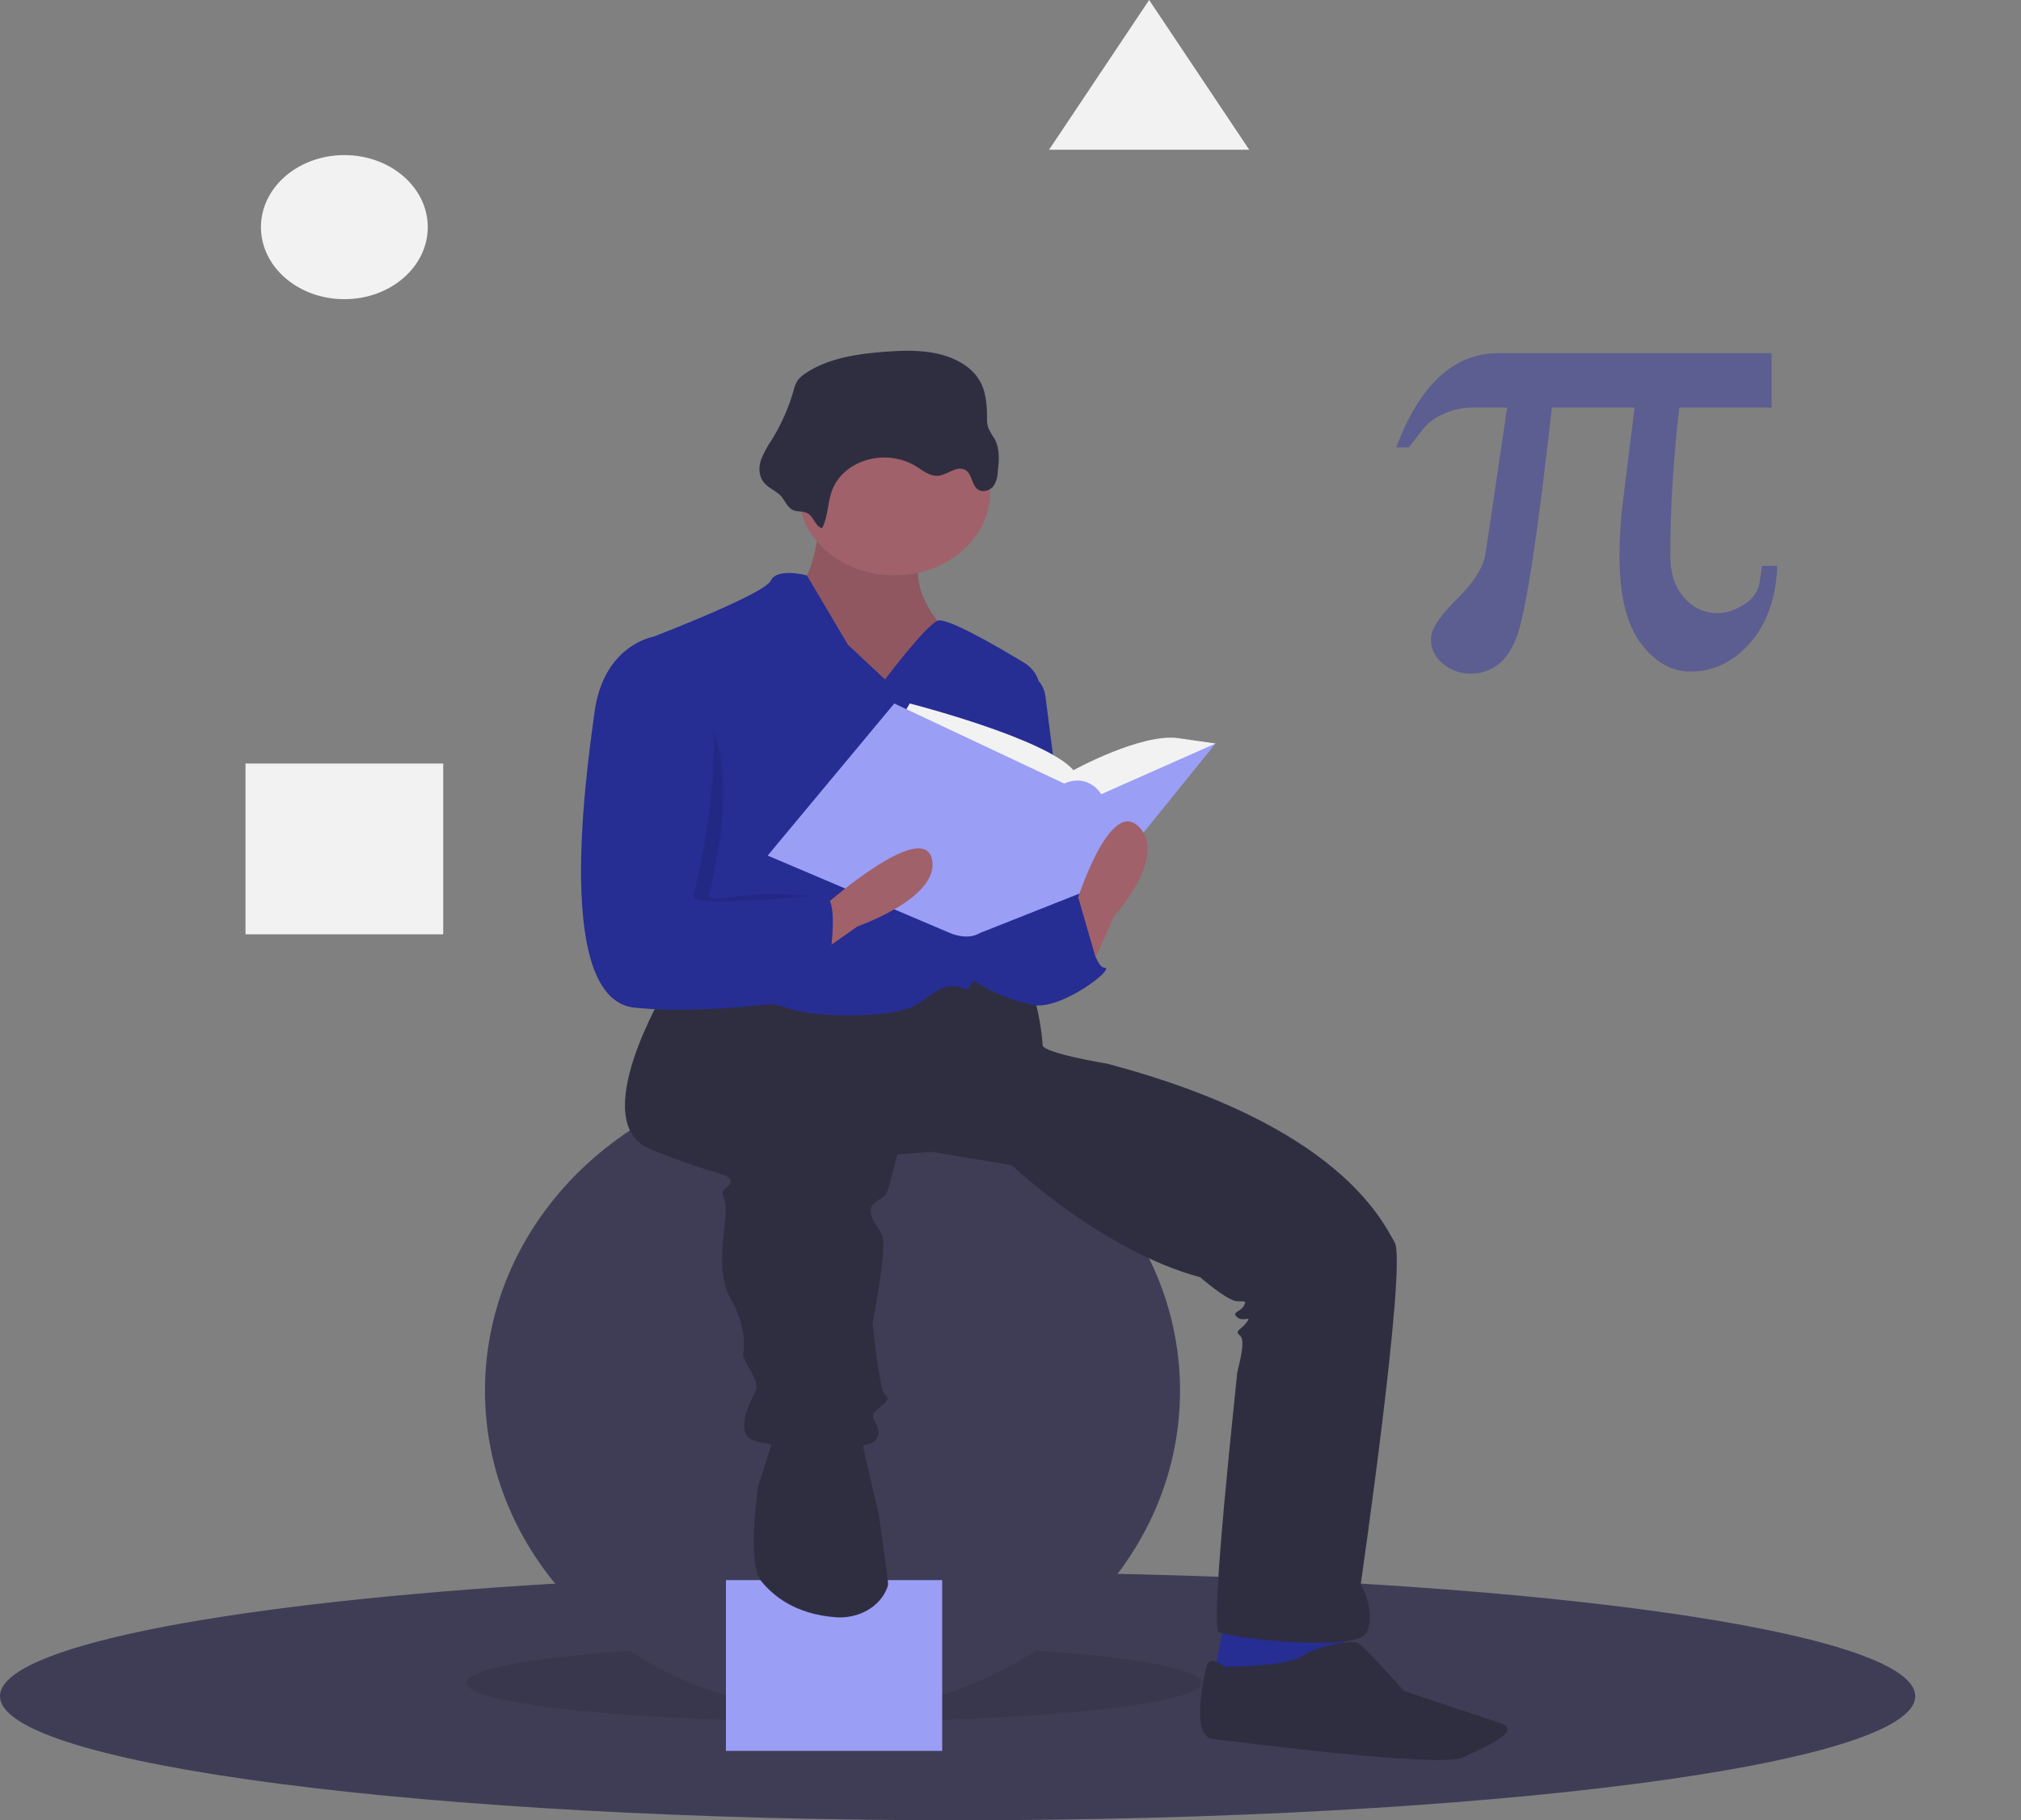 <svg width="372" height="335" viewBox="0 0 372 335" fill="none" xmlns="http://www.w3.org/2000/svg"><rect x="0" y="0" width="372" height="335" fill="#808080" stroke="none"/><path d="M352.533 312.163c0 12.612-78.916 22.837-176.266 22.837C78.916 335 0 324.775 0 312.163c0-8.929 39.558-16.664 97.208-20.416 23.773-1.552 50.634-2.421 79.059-2.421 11.684 0 23.102.147 34.144.427 81.009 2.063 142.122 11.311 142.122 22.41z" fill="#3F3D56"/><path opacity=".1" d="M153.522 316.829c37.37 0 67.664-3.189 67.664-7.122s-30.294-7.121-67.664-7.121c-37.369 0-67.663 3.188-67.663 7.121 0 3.933 30.294 7.122 67.663 7.122z" fill="#000"/><path d="M153.238 314.864c35.329 0 63.968-26.386 63.968-58.934 0-32.549-28.639-58.935-63.968-58.935-35.328 0-63.968 26.386-63.968 58.935 0 32.548 28.64 58.934 63.968 58.934z" fill="#3F3D56"/><path d="M173.424 290.799h-39.803v31.432h39.803v-31.432z" fill="#9A9EF5"/><path d="M225.451 298.412l-2.275 10.804 14.784 1.965 9.666-4.911-.569-7.858h-21.606z" fill="#262D93"/><path d="M150.964 95.579s-1.137 11.295-3.98 11.787c-2.843.491 6.254 20.136 6.254 20.136h13.647l10.803-2.456-5.117-10.805s-6.824-7.858-1.706-14.242c5.117-6.385-19.901-4.42-19.901-4.42z" fill="#A0616A"/><path opacity=".1" d="M150.964 95.579s-1.137 11.295-3.98 11.787c-2.843.491 6.254 20.136 6.254 20.136h13.647l10.803-2.456-5.117-10.805s-6.824-7.858-1.706-14.242c5.117-6.385-19.901-4.42-19.901-4.42z" fill="#000"/><path d="M122.534 182.016s-14.784 24.556-2.843 29.467c11.94 4.911 14.783 4.42 14.783 5.894 0 1.473-2.274.982-1.137 3.437 1.137 2.456-2.274 12.278 1.137 18.172 3.412 5.893 2.275 10.313 2.275 10.313s0 .492 1.137 2.456c1.137 1.965 1.706 3.438 1.137 4.42-.568.982-3.98 7.367-.568 8.84 3.411 1.474 21.038 2.456 22.744 0 1.705-2.455-1.706-3.929 0-5.402 1.705-1.473 2.843-1.964 1.705-2.947-1.137-.982-2.274-13.26-2.274-13.26s2.843-14.242 1.706-16.207c-1.137-1.964-2.843-3.929-1.706-5.402 1.137-1.474 2.274-.983 2.843-2.947.569-1.965 1.706-6.385 1.706-6.385l6.254-.491 14.784 2.456s16.489 15.716 34.685 20.627c0 0 5.117 4.42 6.823 4.42 1.706 0 1.706 0 1.137.982-.568.983-2.274.983-1.137 1.965 1.137.982 2.843-.491 1.706.982-1.137 1.473-2.275 1.473-1.137 2.456 1.137.982-.569 6.384-.569 6.875 0 .491-5.117 46.657-3.412 47.639 1.706.982 25.587 3.929 27.293 0 1.706-3.929-1.137-8.84-1.137-8.84s8.529-58.935 6.255-62.864c-2.275-3.929-10.235-21.609-52.88-32.905 0 0-11.941-1.964-11.941-3.438 0-1.473-1.137-10.804-3.412-11.295-2.274-.491-15.352-.983-15.352-.983l-16.489 4.421-22.744-3.438-11.372.982z" fill="#2F2E41"/><path d="M142.435 264.524l-2.843 8.84s-2.275 14.243.568 17.681c2.233 2.7 6.221 6.006 13.615 6.587 2.073.164 4.148-.288 5.883-1.281 1.734-.992 3.025-2.467 3.658-4.179.084-.205.137-.419.157-.636 0-.982-1.706-12.769-1.706-12.769l-2.843-12.278-.568-3.438-15.921 1.473zM225.451 306.761s-2.843-2.456-3.412 0c-.569 2.455-2.843 12.769 1.137 13.26 3.98.491 42.077 5.402 46.057 3.438 3.98-1.965 11.372-4.912 6.823-6.385-4.549-1.473-17.627-5.893-17.627-5.893s-7.391-8.349-8.529-8.841c-1.137-.491-7.391.492-10.234 2.456-2.843 1.965-14.215 1.965-14.215 1.965z" fill="#2F2E41"/><path d="M164.61 105.892c9.735 0 17.627-6.816 17.627-15.225s-7.892-15.225-17.627-15.225-17.626 6.816-17.626 15.225 7.891 15.225 17.626 15.225z" fill="#A0616A"/><path d="M162.904 125.046l-6.823-6.385-7.563-12.769s-5.515-1.473-6.652.982c-1.137 2.456-21.607 10.314-21.607 10.314s5.118 41.254 2.843 45.183c-2.274 3.929-6.254 19.645-2.843 21.118 3.412 1.474 19.333 0 24.45 1.965 5.118 1.964 19.901 1.964 23.881-.491 3.981-2.456 5.118-4.42 9.098-2.947 3.388 1.254 11.31-41.628 13.591-54.407.192-1.073.032-2.171-.461-3.171-.493-.999-1.3-1.858-2.33-2.482-5.102-3.091-14.291-8.417-15.917-7.715-2.275.983-9.667 10.805-9.667 10.805z" fill="#262D93"/><path d="M187.354 123.081c1.335.289 2.537.923 3.442 1.818.906.895 1.473 2.008 1.625 3.19l4.599 35.755s-11.372 21.119-17.058 6.876c-5.686-14.242 7.392-47.639 7.392-47.639z" fill="#262D93"/><path d="M186.217 167.282l12.509-2.946s2.275 13.751 4.549 13.751c2.274 0-7.96 7.858-13.078 6.876-5.117-.983-12.509-4.42-13.078-6.876-.568-2.456 5.118-12.769 5.118-12.769l3.98 1.964z" fill="#262D93"/><path d="M151.304 97.235c1.198-2.283.99-4.946 1.981-7.301.531-1.262 1.392-2.4 2.516-3.326 1.124-.926 2.482-1.616 3.965-2.014 1.484-.399 3.055-.495 4.589-.283 1.534.212 2.991.729 4.256 1.508 1.275.785 2.553 1.888 4.108 1.738 1.676-.161 3.17-1.776 4.711-1.184 1.707.656 1.246 3.299 2.976 3.909.91.321 1.986-.173 2.511-.892.46-.755.71-1.591.732-2.444.238-2.095.454-4.311-.598-6.21-.442-.643-.828-1.315-1.153-2.009-.184-.648-.258-1.315-.219-1.981-.01-2.462-.218-5.03-1.653-7.158-1.591-2.361-4.534-3.87-7.604-4.529-3.069-.659-6.286-.558-9.437-.327-5.211.381-10.644 1.198-14.749 3.995-.558.352-1.038.788-1.418 1.286-.36.592-.615 1.228-.755 1.887-.887 3.122-2.218 6.137-3.962 8.976-.838 1.204-1.524 2.483-2.044 3.814-.435 1.353-.406 2.894.505 4.057.742.947 1.928 1.451 2.86 2.225.923.767 1.355 2.242 2.378 2.822.893.507 1.963.149 2.873.686 1.169.69 1.254 2.202 2.631 2.755z" fill="#2F2E41"/><path d="M165.747 132.413l1.706-2.947s25.019 6.385 30.136 12.278c0 0 12.509-6.876 19.333-5.893l6.823.982-21.039 16.207-26.724-1.965-10.235-18.662z" fill="#F2F2F2"/><path d="M164.61 129.466l-23.312 27.994 33.547 14.242s3.136 1.474 5.548 0l22.313-8.84 21.039-26.029-21.039 9.331s-2.274-3.929-6.823-1.964l-31.273-14.734z" fill="#9A9EF5"/><path d="M200.432 179.069l4.549-10.313s10.235-11.296 4.549-16.698c-5.686-5.403-11.941 15.715-11.941 15.715l2.843 11.296zM147.949 177.423l9.925-6.95s15.415-5.336 13.635-12.473c-1.781-7.137-19.458 8.42-19.458 8.42l-4.102 11.003z" fill="#A0616A"/><path opacity=".1" d="M123.387 127.747h-.569s-8.813-9.086-10.519 3.192c-1.706 12.278-7.392 53.041 7.392 54.515 14.783 1.473 25.302-6.139 25.302-6.139s10.804-14.243 6.824-14.243c-1.926 0-7.164-.747-11.941-.491-5.096.273-9.675 1.513-9.382.246.569-2.456 8.813-33.642-7.107-37.08z" fill="#000"/><path d="M122.534 118.17l-2.275-.982s-9.097 1.473-10.803 13.751c-1.706 12.278-7.392 53.041 7.392 54.515 14.783 1.473 34.684-1.965 34.684-1.965s3.981-18.662 0-18.662c-3.98 0-24.45 2.455-23.881 0 .569-2.456 10.804-43.219-5.117-46.657zM192.187 173.422l6.27-8.301 3.965 13.703-10.235 3.929v-9.331z" fill="#262D93"/><path d="M63.384 55.061c8.479 0 15.352-5.937 15.352-13.26 0-7.323-6.873-13.26-15.352-13.26S48.032 34.478 48.032 41.801c0 7.323 6.873 13.26 15.352 13.26zM81.579 140.516H45.189v31.432h36.391v-31.432zM211.52 0l9.211 13.779 9.21 13.779h-36.842l9.21-13.779L211.52 0z" fill="#F2F2F2"/><path d="M327.142 104.138c-.22 5.879-1.878 10.591-4.972 14.136-3.096 3.546-6.773 5.319-11.032 5.319-3.469 0-6.51-1.735-9.122-5.205-2.613-3.47-3.919-8.808-3.919-16.014 0-1.592.044-3.109.132-4.551.088-1.441.197-2.806.329-4.096l2.306-18.716H285.65c-2.635 23.665-4.797 37.744-6.488 42.238-1.69 4.494-4.555 6.741-8.594 6.741-1.824-.038-3.563-.668-4.874-1.763-.76-.582-1.361-1.302-1.76-2.109-.399-.806-.585-1.68-.545-2.556 0-1.744 1.591-4.18 4.774-7.31 3.184-3.129 4.951-5.982 5.302-8.561l3.952-26.68h-6.388c-1.801.009-3.574.39-5.17 1.109-1.47.583-2.749 1.472-3.722 2.588l-2.832 3.641H257c2.151-5.764 4.796-10.097 7.936-12.998C268.075 66.451 271.686 65 275.77 65h50.318v10.012h-16.992c-.527 4.551-.933 9.102-1.218 13.653-.286 4.551-.429 9.121-.428 13.709 0 3.111.834 5.632 2.502 7.566 1.669 1.935 3.754 2.902 6.257 2.901 1.537 0 3.15-.54 4.841-1.621.803-.486 1.474-1.117 1.969-1.848.494-.732.8-1.547.896-2.39.132-.834.231-1.488.296-1.962.066-.474.099-.768.099-.882h2.832z" fill="#5C5E91"/></svg>